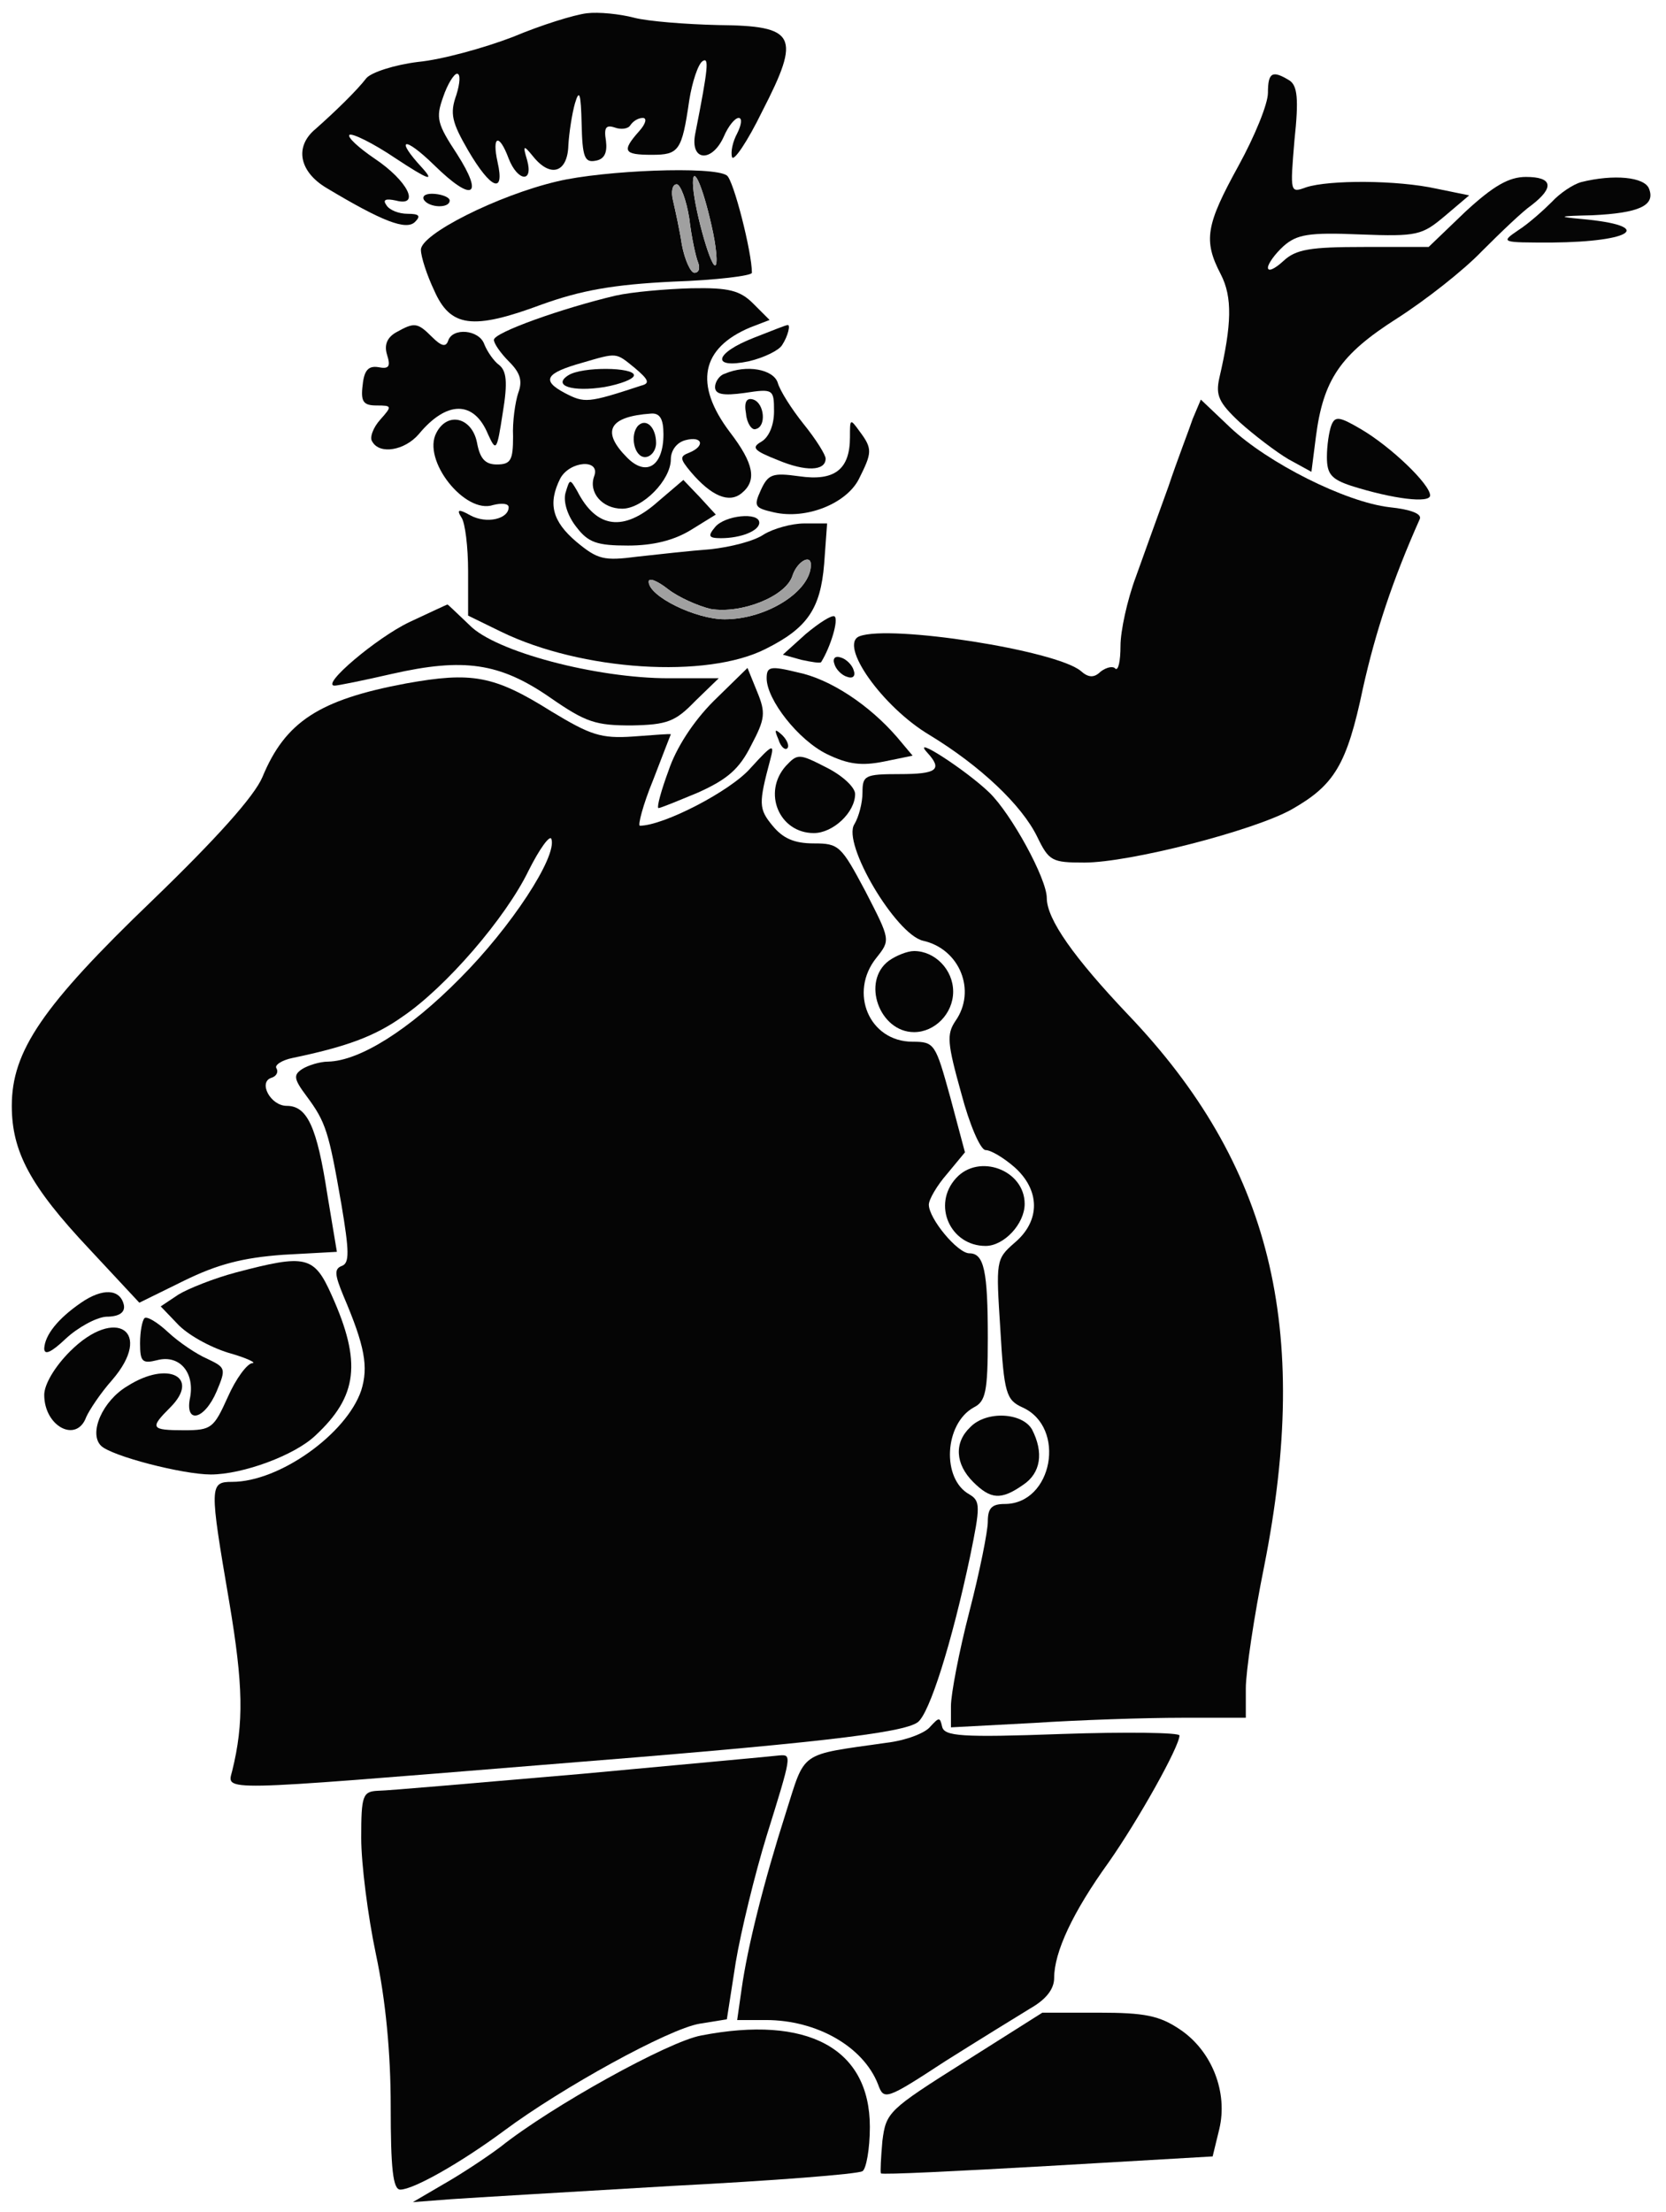 <!--?xml version="1.0" standalone="no"?--><svg version="1.0" xmlns="http://www.w3.org/2000/svg" width="226pt" height="300pt" viewBox="0 0 226 300" preserveAspectRatio="xMidYMid meet">
<g transform="translate(0,300) scale(0.1,-0.1)" fill="#050505" stroke="none">
<path d="M796 2982 c-17 -2 -62 -16 -100 -32 -39 -15 -97 -31 -129 -34 -32 -4
-63 -14 -70 -22 -13 -17 -43 -46 -69 -69 -29 -24 -22 -58 15 -80 75 -45 108
-58 120 -46 8 8 6 11 -10 11 -12 0 -25 5 -29 12 -5 7 -1 9 13 6 34 -9 16 27
-29 57 -22 15 -37 29 -34 32 3 3 32 -11 63 -32 44 -29 53 -32 36 -13 -38 41
-25 44 16 4 52 -51 68 -43 31 15 -27 41 -29 49 -19 77 6 18 15 32 19 32 5 0 4
-13 -1 -29 -9 -25 -6 -37 16 -75 31 -53 50 -60 40 -16 -8 36 2 40 15 5 12 -31
34 -34 25 -2 -6 20 -5 21 8 5 24 -30 47 -22 48 15 1 17 5 43 9 57 6 20 8 13 9
-28 1 -45 4 -53 19 -50 12 2 16 11 14 27 -3 18 0 22 12 18 8 -3 18 -2 21 3 4
6 11 10 17 10 6 0 4 -8 -5 -18 -24 -27 -21 -32 17 -32 37 0 41 5 51 74 4 25
12 49 18 53 9 6 8 -8 -10 -99 -7 -37 23 -39 39 -3 6 14 15 25 20 25 5 0 4 -9
-2 -21 -6 -11 -9 -25 -7 -32 2 -7 21 21 41 62 53 103 46 116 -60 117 -43 1
-95 5 -114 10 -19 5 -48 8 -64 6z" id="node1" class="node"></path>
<path d="M1720 2874 c0 -15 -18 -59 -40 -99 -44 -80 -48 -101 -24 -147 16 -31
15 -68 -2 -141 -5 -23 -1 -33 28 -60 19 -17 49 -40 66 -50 l31 -17 6 47 c10
78 33 112 110 161 39 25 90 65 115 91 25 25 55 54 68 63 31 24 28 38 -8 38
-23 0 -44 -12 -82 -47 l-50 -48 -88 0 c-72 0 -92 -3 -109 -19 -12 -11 -21 -15
-21 -9 0 5 9 18 21 29 18 16 34 19 104 16 78 -3 84 -1 115 25 l33 28 -44 9
c-54 12 -146 12 -177 2 -22 -8 -22 -8 -16 64 6 56 4 74 -7 81 -23 14 -29 11
-29 -17z" id="node2" class="node"></path>
<path d="M756 2754 c-81 -19 -186 -72 -185 -93 0 -9 8 -34 18 -55 22 -50 52
-54 146 -19 53 19 96 27 178 31 59 2 107 8 107 12 0 28 -25 126 -34 132 -18
13 -167 7 -230 -8z m209 -59 c7 -30 9 -55 5 -55 -7 0 -30 84 -30 112 0 25 13
-4 25 -57z m-30 9 c3 -26 9 -53 12 -60 3 -8 1 -14 -5 -14 -5 0 -13 17 -17 38
-3 20 -9 47 -12 60 -3 12 -1 22 5 22 5 0 13 -21 17 -46z" id="node3" class="node"></path>
<path d="M2145 2753 c-11 -3 -29 -15 -40 -27 -11 -11 -31 -29 -45 -38 -25 -17
-24 -17 45 -17 112 1 140 23 40 32 -33 3 -31 4 15 5 63 3 86 13 77 36 -6 16
-48 20 -92 9z" id="node4" class="node"></path>
<path d="M575 2729 c7 -11 35 -12 35 -1 0 4 -9 8 -20 9 -11 1 -18 -2 -15 -8z" id="node5" class="node"></path>
<path d="M835 2599 c-72 -17 -165 -50 -165 -60 0 -5 9 -18 21 -30 15 -15 18
-26 12 -42 -4 -12 -8 -39 -7 -59 0 -32 -3 -38 -22 -38 -16 0 -23 8 -27 30 -7
34 -40 42 -55 13 -20 -37 39 -111 77 -98 12 3 21 2 21 -3 0 -16 -30 -23 -52
-11 -16 9 -19 8 -12 -3 5 -7 9 -40 9 -73 l0 -60 45 -22 c109 -53 279 -64 359
-23 56 28 74 54 79 115 l4 55 -31 0 c-17 0 -42 -7 -55 -15 -13 -9 -45 -17 -72
-20 -27 -2 -72 -7 -99 -10 -46 -6 -54 -4 -83 20 -33 28 -39 52 -22 86 13 24
55 27 46 3 -8 -22 11 -44 38 -44 28 0 66 39 66 67 0 12 8 23 20 26 23 6 27 -8
5 -17 -13 -5 -13 -8 2 -26 28 -33 52 -43 69 -29 21 17 17 40 -16 83 -49 65
-39 114 28 142 l26 10 -22 22 c-18 18 -33 22 -84 21 -35 -1 -81 -5 -103 -10z
m26 -98 c19 -16 21 -21 9 -24 -73 -24 -77 -24 -104 -10 -32 17 -26 27 24 41
48 14 45 14 71 -7z m39 -90 c0 -43 -23 -58 -49 -32 -36 36 -25 56 32 60 12 1
17 -7 17 -28z m200 -177 c0 -36 -60 -74 -117 -74 -39 0 -103 31 -103 51 0 6
12 1 26 -10 14 -11 41 -23 58 -27 42 -7 102 17 111 45 6 19 25 30 25 15z" id="node6" class="node"></path>
<path d="M771 2491 c-22 -14 5 -23 49 -16 22 4 40 11 40 16 0 11 -70 12 -89 0z" id="node7" class="node"></path>
<path d="M866 2423 c-12 -12 -6 -43 9 -43 8 0 15 9 15 19 0 21 -13 34 -24 24z" id="node8" class="node"></path>
<path d="M537 2549 c-12 -7 -16 -17 -12 -30 5 -16 3 -20 -12 -17 -13 2 -19 -4
-21 -24 -3 -23 1 -28 19 -28 21 0 21 -1 5 -19 -10 -11 -15 -25 -11 -30 10 -18
44 -12 63 10 38 46 75 46 94 0 11 -24 12 -23 20 29 7 42 5 57 -5 65 -7 5 -16
18 -20 28 -7 20 -43 23 -49 5 -3 -9 -9 -8 -22 5 -20 20 -24 20 -49 6z" id="node9" class="node"></path>
<path d="M1023 2542 c-54 -21 -59 -43 -7 -32 21 5 41 15 45 22 8 12 12 29 7
27 -2 0 -22 -8 -45 -17z" id="node10" class="node"></path>
<path d="M983 2493 c-7 -2 -13 -11 -13 -18 0 -10 11 -12 40 -8 39 6 40 5 40
-25 0 -19 -7 -35 -17 -41 -14 -8 -11 -12 22 -25 38 -16 65 -15 65 2 0 5 -13
26 -30 47 -16 20 -32 45 -35 56 -6 18 -42 25 -72 12z" id="node11" class="node"></path>
<path d="M1012 2439 c1 -13 8 -23 13 -21 15 3 12 35 -3 40 -9 3 -13 -3 -10
-19z" id="node12" class="node"></path>
<path d="M1618 2432 c-5 -15 -21 -56 -33 -92 -13 -36 -33 -91 -44 -122 -12
-32 -21 -74 -21 -94 0 -21 -3 -34 -7 -31 -3 4 -12 2 -20 -4 -9 -9 -17 -8 -27
1 -34 28 -258 63 -300 47 -29 -11 31 -96 95 -134 69 -42 125 -95 146 -138 16
-33 20 -35 64 -35 61 0 229 43 281 72 58 33 75 60 97 165 17 76 40 146 77 229
3 7 -12 13 -41 16 -60 7 -165 60 -216 108 l-40 38 -11 -26z" id="node13" class="node"></path>
<path d="M1806 2423 c-3 -8 -6 -27 -6 -43 0 -23 6 -30 33 -39 57 -18 107 -24
107 -13 0 15 -53 66 -94 90 -29 17 -35 18 -40 5z" id="node14" class="node"></path>
<path d="M1153 2407 c0 -44 -21 -60 -69 -53 -36 5 -42 3 -52 -19 -10 -22 -8
-24 18 -30 44 -10 98 12 115 45 18 36 19 41 1 65 -13 18 -13 17 -13 -8z" id="node15" class="node"></path>
<path d="M767 2331 c-3 -12 3 -31 15 -46 16 -21 28 -25 70 -25 34 0 62 7 85
21 l34 21 -22 24 -22 23 -34 -29 c-47 -42 -84 -37 -110 14 -10 17 -10 17 -16
-3z" id="node16" class="node"></path>
<path d="M970 2285 c-10 -12 -9 -15 8 -15 27 0 52 10 52 21 0 15 -47 10 -60
-6z" id="node17" class="node"></path>
<path d="M555 2156 c-44 -21 -121 -86 -101 -86 4 0 39 7 78 16 97 22 146 15
214 -32 49 -34 62 -38 111 -38 48 1 59 5 86 33 l32 31 -68 0 c-98 0 -235 36
-270 72 -16 15 -29 28 -30 28 -1 0 -24 -11 -52 -24z" id="node18" class="node"></path>
<path d="M1093 2140 l-31 -28 25 -7 c14 -3 26 -5 27 -3 13 21 24 58 18 62 -4
2 -21 -9 -39 -24z" id="node19" class="node"></path>
<path d="M1132 2099 c2 -7 10 -15 17 -17 8 -3 12 1 9 9 -2 7 -10 15 -17 17 -8
3 -12 -1 -9 -9z" id="node20" class="node"></path>
<path d="M1040 2080 c0 -29 43 -84 82 -103 29 -14 47 -16 77 -10 l39 8 -21 25
c-38 44 -91 79 -135 88 -37 9 -42 8 -42 -8z" id="node21" class="node"></path>
<path d="M551 2073 c-118 -22 -164 -52 -195 -127 -11 -26 -62 -83 -149 -167
-150 -144 -191 -205 -191 -279 0 -62 25 -109 105 -194 l68 -73 61 30 c45 22
79 31 134 35 l73 4 -13 78 c-14 91 -27 120 -55 120 -22 0 -39 32 -21 38 7 2
10 8 7 13 -3 4 7 11 22 14 72 15 111 29 149 56 59 40 140 134 171 198 15 30
29 49 31 43 8 -24 -55 -120 -124 -189 -69 -70 -136 -112 -179 -113 -11 0 -27
-5 -35 -10 -12 -8 -12 -13 6 -37 26 -35 30 -48 47 -146 11 -65 11 -80 1 -84
-11 -4 -10 -12 2 -41 29 -68 34 -96 24 -128 -20 -59 -111 -124 -175 -124 -31
0 -31 -5 -4 -163 19 -113 20 -164 4 -229 -7 -28 -24 -28 420 8 366 29 490 43
510 58 16 12 46 107 71 225 14 68 14 75 -1 84 -38 21 -34 96 6 118 16 8 19 21
19 94 0 91 -5 115 -25 115 -16 0 -55 47 -55 66 0 7 11 26 25 42 l24 29 -20 75
c-20 72 -21 75 -51 75 -59 0 -87 67 -49 114 19 24 19 24 -15 90 -33 62 -36 65
-70 65 -27 0 -42 7 -56 24 -19 23 -19 30 -3 90 6 22 3 21 -27 -12 -27 -31
-118 -78 -150 -78 -3 0 4 28 18 62 13 34 24 62 24 62 0 1 -23 -1 -51 -3 -44
-3 -58 2 -111 34 -78 49 -108 54 -197 38z" id="node22" class="node"></path>
<path d="M968 2049 c-28 -28 -51 -64 -61 -94 -10 -27 -16 -49 -14 -51 1 -1 25
9 54 21 40 18 56 32 72 64 19 36 20 44 8 73 l-13 32 -46 -45z" id="node23" class="node"></path>
<path d="M1056 1997 c3 -10 9 -15 12 -12 3 3 0 11 -7 18 -10 9 -11 8 -5 -6z" id="node24" class="node"></path>
<path d="M1258 1979 c21 -23 13 -29 -38 -29 -47 0 -50 -2 -50 -25 0 -14 -5
-33 -11 -43 -17 -26 56 -149 93 -158 50 -11 73 -68 44 -109 -12 -18 -11 -30 8
-98 11 -42 26 -77 33 -77 7 0 24 -10 39 -23 35 -31 36 -73 0 -103 -25 -22 -25
-24 -19 -117 5 -87 8 -96 30 -106 60 -27 41 -131 -24 -131 -18 0 -23 -6 -23
-24 0 -13 -11 -68 -25 -122 -14 -54 -25 -112 -25 -128 l0 -29 113 6 c61 4 151
7 200 7 l87 0 0 40 c0 22 11 97 25 166 64 323 9 545 -185 748 -73 77 -110 129
-110 158 0 26 -48 114 -78 143 -31 30 -108 80 -84 54z" id="node25" class="node"></path>
<path d="M1066 1961 c-32 -36 -9 -91 38 -91 26 0 56 28 56 53 0 9 -17 25 -39
36 -37 19 -39 19 -55 2z" id="node26" class="node"></path>
<path d="M1206 1697 c-38 -28 -13 -97 34 -97 28 0 53 25 53 55 0 30 -25 55
-53 55 -9 0 -24 -6 -34 -13z" id="node27" class="node"></path>
<path d="M1297 1402 c-33 -36 -8 -92 40 -92 25 0 53 30 53 57 0 46 -62 69 -93
35z" id="node28" class="node"></path>
<path d="M320 1274 c-30 -8 -65 -22 -78 -30 l-24 -16 23 -24 c13 -14 43 -31
69 -39 25 -7 39 -14 32 -14 -7 -1 -22 -21 -33 -46 -19 -42 -22 -45 -59 -45
-46 0 -47 3 -19 31 41 41 -3 64 -58 29 -34 -20 -53 -64 -36 -81 14 -14 111
-39 149 -39 43 0 114 26 142 53 57 53 63 99 22 190 -24 54 -35 56 -130 31z" id="node29" class="node"></path>
<path d="M110 1233 c-32 -22 -49 -44 -50 -62 0 -10 10 -5 29 13 16 15 41 29
55 30 18 0 26 6 24 16 -5 22 -29 23 -58 3z" id="node30" class="node"></path>
<path d="M196 1212 c-3 -3 -6 -18 -6 -34 0 -25 3 -28 23 -23 30 8 51 -16 45
-50 -8 -37 19 -32 36 8 13 31 12 32 -13 44 -14 6 -38 22 -53 36 -15 14 -29 22
-32 19z" id="node31" class="node"></path>
<path d="M95 1167 c-21 -21 -35 -45 -35 -59 0 -43 44 -66 57 -30 4 9 19 32 35
50 57 66 5 101 -57 39z" id="node32" class="node"></path>
<path d="M1316 1064 c-22 -21 -20 -50 4 -74 24 -24 38 -25 68 -4 24 16 28 44
12 75 -13 23 -62 26 -84 3z" id="node33" class="node"></path>
<path d="M1262 658 c-7 -9 -34 -19 -60 -22 -119 -17 -109 -10 -136 -95 -30
-94 -52 -182 -60 -239 l-6 -42 39 0 c69 0 132 -36 152 -87 8 -22 10 -22 91 31
46 29 98 61 116 72 21 12 32 26 32 41 0 35 25 89 74 157 40 57 96 157 96 172
0 4 -72 5 -160 2 -137 -5 -159 -3 -162 10 -3 13 -4 13 -16 0z" id="node34" class="node"></path>
<path d="M790 594 c-140 -12 -265 -23 -277 -23 -21 -1 -23 -6 -23 -64 0 -35 9
-106 20 -158 13 -61 20 -133 20 -206 0 -84 3 -113 13 -113 18 0 83 37 141 80
78 58 223 138 265 145 l37 6 12 77 c7 42 26 120 42 172 34 109 34 110 18 109
-7 -1 -128 -12 -268 -25z" id="node35" class="node"></path>
<path d="M1308 203 c-103 -65 -106 -68 -111 -107 -2 -23 -3 -42 -2 -44 2 -2
103 3 226 10 l224 13 9 37 c12 50 -10 106 -53 135 -28 19 -48 23 -111 23 l-76
0 -106 -67z" id="node36" class="node"></path>
<path d="M951 239 c-44 -8 -203 -96 -272 -151 -20 -15 -55 -38 -78 -51 l-41
-24 52 4 c29 2 164 10 300 18 136 7 252 16 258 20 5 3 10 30 10 60 0 107 -85
152 -229 124z" id="node37" class="node"></path>
</g>
<g transform="translate(0,300) scale(0.1,-0.1)" fill="#A0A0A0" stroke="none">

<path d="M940 2752 c0 -28 23 -112 30 -112 4 0 2 25 -5 55 -12 53 -25 82 -25
57z" id="node39" class="node"></path>
<path d="M913 2728 c3 -13 9 -40 12 -60 4 -21 12 -38 17 -38 6 0 8 6 5 14 -3
7 -9 34 -12 60 -4 25 -12 46 -17 46 -6 0 -8 -10 -5 -22z" id="node40" class="node"></path>


<path d="M1075 2219 c-9 -28 -69 -52 -111 -45 -17 4 -44 16 -58 27 -14 11 -26
16 -26 10 0 -20 64 -51 103 -51 57 0 117 38 117 74 0 15 -19 4 -25 -15z" id="node43" class="node"></path>
</g>
</svg>